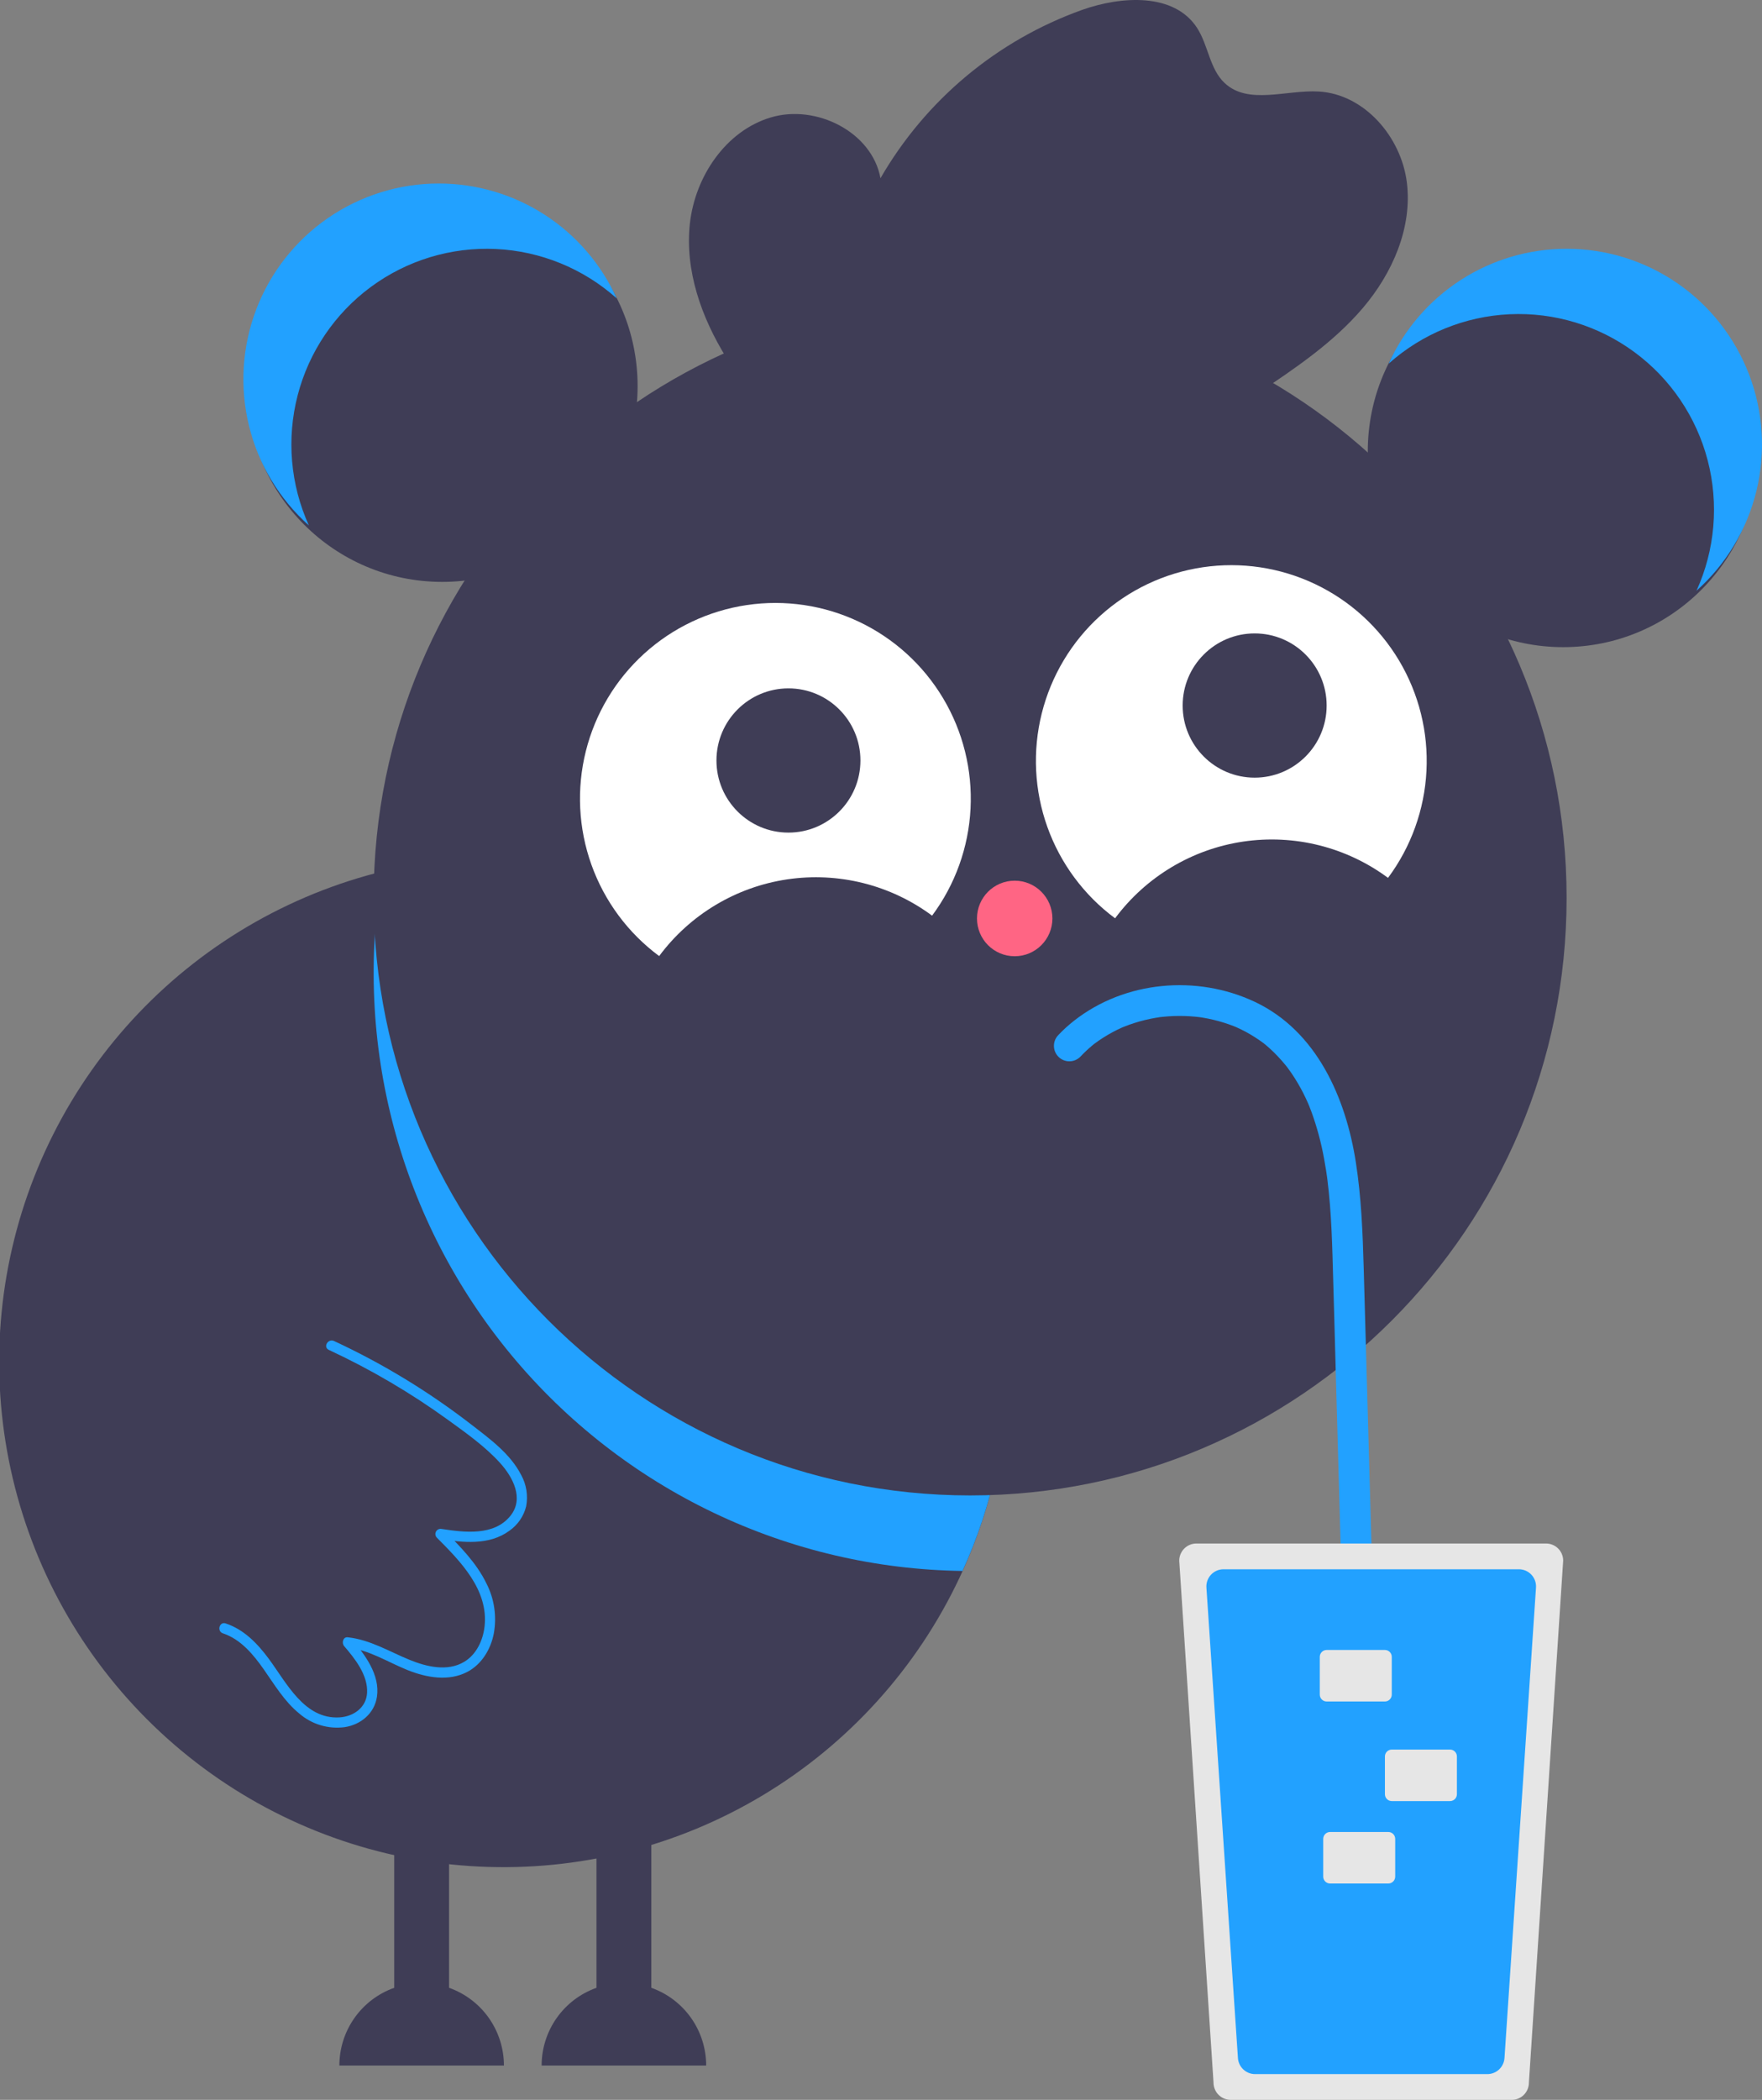 <svg width="293" height="349" viewBox="0 0 293 349" fill="none" xmlns="http://www.w3.org/2000/svg">
<rect x="0" y="0" width="293" height="349" fill="#808080" stroke="none"/>
<g clip-path="url(#clip0_1532_39)">
<path d="M73.535 96.712C91.48 96.712 106.027 82.146 106.027 64.177C106.027 46.209 91.48 31.643 73.535 31.643C55.59 31.643 41.043 46.209 41.043 64.177C41.043 82.146 55.59 96.712 73.535 96.712Z" fill="#3F3D56"/>
<path d="M259.938 107.557C277.883 107.557 292.43 92.991 292.43 75.022C292.43 57.054 277.883 42.487 259.938 42.487C241.993 42.487 227.446 57.054 227.446 75.022C227.446 92.991 241.993 107.557 259.938 107.557Z" fill="#3F3D56"/>
<path d="M260.508 41.346C254.267 41.346 248.158 43.146 242.911 46.531C237.665 49.915 233.503 54.742 230.923 60.432C236.486 55.471 243.582 52.575 251.022 52.228C258.463 51.881 265.797 54.106 271.795 58.528C277.794 62.951 282.092 69.303 283.97 76.521C285.848 83.739 285.192 91.383 282.112 98.174C287.032 93.79 290.505 88.011 292.07 81.605C293.635 75.198 293.218 68.467 290.875 62.303C288.531 56.139 284.372 50.834 278.949 47.091C273.526 43.349 267.094 41.345 260.508 41.346Z" fill="#22A1FF"/>
<path d="M72.965 30.501C79.206 30.501 85.315 32.301 90.562 35.686C95.808 39.07 99.97 43.897 102.549 49.587C96.987 44.626 89.891 41.73 82.45 41.383C75.01 41.036 67.676 43.261 61.677 47.683C55.679 52.106 51.381 58.458 49.503 65.676C47.625 72.894 48.281 80.538 51.361 87.329C46.441 82.945 42.968 77.166 41.403 70.76C39.838 64.353 40.255 57.622 42.598 51.458C44.941 45.294 49.1 39.989 54.524 36.246C59.947 32.504 66.378 30.5 72.965 30.501Z" fill="#22A1FF"/>
<path d="M167.591 226.281C167.605 242.895 162.696 259.14 153.486 272.96C144.276 286.78 131.179 297.554 115.852 303.918C100.525 310.283 83.657 311.951 67.383 308.714C51.109 305.476 36.159 297.476 24.426 285.728C12.694 273.98 4.705 259.011 1.471 242.715C-1.763 226.419 -0.096 209.529 6.26 194.182C12.616 178.835 23.376 165.721 37.178 156.499C50.979 147.277 67.203 142.362 83.796 142.375C94.81 142.338 105.724 144.483 115.907 148.686C126.09 152.89 135.343 159.069 143.131 166.867C150.92 174.666 157.091 183.931 161.289 194.127C165.487 204.324 167.629 215.252 167.591 226.281Z" fill="#3F3D56"/>
<path d="M167.591 226.281C167.607 238.292 165.039 250.165 160.061 261.093C145.713 260.901 131.577 257.596 118.628 251.405C105.678 245.215 94.223 236.287 85.052 225.237C75.881 214.186 69.212 201.276 65.504 187.395C61.797 173.515 61.139 158.995 63.576 144.835C75.926 141.774 88.809 141.567 101.251 144.229C113.693 146.891 125.366 152.352 135.388 160.199C145.41 168.047 153.518 178.075 159.097 189.523C164.676 200.972 167.581 213.542 167.591 226.281Z" fill="#22A1FF"/>
<path d="M161.321 248.542C216.1 248.542 260.508 204.076 260.508 149.225C260.508 94.373 216.1 49.908 161.321 49.908C106.542 49.908 62.134 94.373 62.134 149.225C62.134 204.076 106.542 248.542 161.321 248.542Z" fill="#3F3D56"/>
<path d="M185.425 152.622C190.562 145.716 198.224 141.13 206.732 139.871C215.239 138.612 223.899 140.781 230.812 145.904C234.653 140.74 236.878 134.55 237.204 128.119C237.531 121.688 235.944 115.305 232.645 109.777C229.346 104.249 224.483 99.826 218.672 97.068C212.861 94.31 206.363 93.34 200.001 94.281C193.64 95.223 187.7 98.034 182.934 102.358C178.169 106.682 174.792 112.324 173.231 118.571C171.67 124.818 171.996 131.388 174.166 137.45C176.337 143.511 180.255 148.791 185.425 152.622Z" fill="white"/>
<path d="M109.61 158.9C114.747 151.994 122.409 147.409 130.916 146.15C139.424 144.89 148.083 147.06 154.996 152.183C158.838 147.018 161.063 140.829 161.389 134.398C161.716 127.967 160.129 121.583 156.83 116.056C153.531 110.528 148.668 106.105 142.857 103.347C137.046 100.588 130.548 99.618 124.186 100.56C117.824 101.502 111.885 104.312 107.119 108.636C102.354 112.96 98.977 118.603 97.416 124.85C95.855 131.097 96.181 137.667 98.351 143.728C100.522 149.79 104.44 155.07 109.61 158.9Z" fill="white"/>
<path d="M131.109 138.38C137.72 138.38 143.08 133.013 143.08 126.393C143.08 119.773 137.72 114.407 131.109 114.407C124.498 114.407 119.138 119.773 119.138 126.393C119.138 133.013 124.498 138.38 131.109 138.38Z" fill="#3F3D56"/>
<path d="M208.634 129.247C215.246 129.247 220.605 123.881 220.605 117.261C220.605 110.641 215.246 105.274 208.634 105.274C202.023 105.274 196.663 110.641 196.663 117.261C196.663 123.881 202.023 129.247 208.634 129.247Z" fill="#3F3D56"/>
<path d="M168.731 158.928C172.195 158.928 175.002 156.117 175.002 152.649C175.002 149.182 172.195 146.371 168.731 146.371C165.268 146.371 162.461 149.182 162.461 152.649C162.461 156.117 165.268 158.928 168.731 158.928Z" fill="#FF6584"/>
<path d="M74.675 330.376V302.766H65.555V330.376C62.887 331.321 60.578 333.07 58.945 335.383C57.311 337.696 56.434 340.459 56.434 343.292L83.796 343.292C83.795 340.459 82.918 337.696 81.285 335.383C79.651 333.07 77.342 331.321 74.675 330.376Z" fill="#3F3D56"/>
<path d="M108.307 330.376V302.766H99.187V330.376C96.52 331.321 94.21 333.07 92.577 335.383C90.944 337.696 90.067 340.459 90.066 343.292L117.428 343.292C117.428 340.459 116.551 337.696 114.917 335.383C113.284 333.07 110.975 331.321 108.307 330.376Z" fill="#3F3D56"/>
<path d="M120.77 59.432C116.637 52.77 113.861 44.944 114.721 37.148C115.581 29.353 120.681 21.746 128.189 19.512C135.697 17.278 144.998 21.907 146.413 29.62C153.933 16.601 165.828 6.682 179.976 1.631C186.538 -0.684 195.259 -1.209 199.053 4.63C200.931 7.52 201.132 11.45 203.647 13.804C207.591 17.495 213.914 14.895 219.303 15.211C226.881 15.654 232.982 22.736 233.937 30.277C234.891 37.818 231.556 45.396 226.632 51.181C221.709 56.967 215.305 61.259 208.988 65.475" fill="#3F3D56"/>
<path d="M179.635 175.638C180.043 175.206 180.465 174.788 180.905 174.389C181.1 174.212 181.298 174.039 181.499 173.869C181.624 173.764 181.751 173.659 181.878 173.556C182.099 173.378 182.169 173.335 181.901 173.534C182.87 172.807 183.891 172.153 184.956 171.576C185.446 171.312 185.944 171.066 186.451 170.836C186.571 170.782 186.691 170.73 186.811 170.677C186.273 170.917 186.695 170.726 186.833 170.671C187.137 170.548 187.443 170.432 187.752 170.322C188.898 169.912 190.071 169.582 191.262 169.335C191.811 169.22 192.363 169.132 192.916 169.043C193.289 168.984 192.447 169.095 192.822 169.056C192.986 169.039 193.15 169.018 193.314 169C193.642 168.966 193.971 168.938 194.3 168.915C195.485 168.834 196.675 168.83 197.861 168.903C198.453 168.939 199.043 168.999 199.632 169.069C199.038 168.999 199.719 169.085 199.928 169.12C200.253 169.173 200.576 169.232 200.899 169.298C202.057 169.531 203.199 169.844 204.315 170.234C204.593 170.331 204.869 170.434 205.144 170.541C205.296 170.6 205.448 170.662 205.6 170.724C205.523 170.693 205.1 170.501 205.528 170.696C206.065 170.94 206.596 171.191 207.117 171.468C208.183 172.044 209.205 172.697 210.177 173.421C210.473 173.639 209.845 173.146 210.125 173.383C210.25 173.49 210.381 173.59 210.507 173.696C210.709 173.865 210.908 174.038 211.105 174.215C211.606 174.668 212.087 175.143 212.55 175.635C212.972 176.084 213.379 176.548 213.769 177.026C213.764 177.02 214.209 177.572 213.973 177.274C213.774 177.024 214.055 177.383 214.099 177.443C214.335 177.76 214.564 178.081 214.787 178.407C215.511 179.474 216.166 180.586 216.747 181.738C217.022 182.283 217.283 182.835 217.528 183.395C217.582 183.517 217.769 183.971 217.566 183.477C217.621 183.611 217.676 183.745 217.73 183.879C217.864 184.215 217.994 184.553 218.118 184.893C219.016 187.389 219.705 189.956 220.177 192.567C220.301 193.23 220.415 193.895 220.518 194.562C220.564 194.86 220.609 195.157 220.651 195.456C220.65 195.448 220.749 196.182 220.697 195.786C220.652 195.434 220.73 196.053 220.738 196.119C220.911 197.509 221.048 198.903 221.159 200.3C221.376 203.039 221.492 205.785 221.575 208.531C221.786 215.498 221.966 222.465 222.161 229.432L223.357 272.107L224.552 314.781L224.701 320.078C224.701 320.76 224.971 321.413 225.452 321.895C225.933 322.376 226.585 322.647 227.266 322.647C227.946 322.647 228.598 322.376 229.08 321.895C229.561 321.413 229.831 320.76 229.831 320.078L228.603 276.227L227.382 232.67L226.768 210.744C226.604 204.873 226.368 199.009 225.465 193.197C223.803 182.493 218.975 171.365 208.654 166.505C199.013 161.965 187.083 163.018 178.637 169.619C177.702 170.347 176.823 171.145 176.007 172.006C175.526 172.488 175.256 173.141 175.256 173.822C175.256 174.503 175.526 175.157 176.007 175.638C176.488 176.12 177.141 176.391 177.821 176.391C178.502 176.391 179.154 176.12 179.635 175.638Z" fill="#22A1FF"/>
<path d="M198.944 256.533C198.188 256.533 197.463 256.834 196.929 257.369C196.395 257.904 196.094 258.63 196.093 259.387L201.793 346.109C201.789 346.486 201.861 346.861 202.003 347.211C202.144 347.56 202.354 347.879 202.618 348.147C202.883 348.416 203.199 348.63 203.546 348.776C203.894 348.922 204.267 348.998 204.644 349H251.387C252.143 348.999 252.867 348.698 253.402 348.163C253.936 347.628 254.236 346.903 254.237 346.146L259.939 259.349C259.93 258.598 259.625 257.881 259.091 257.354C258.557 256.827 257.837 256.532 257.088 256.533H198.944Z" fill="#E6E6E6"/>
<path d="M203.456 260.813C203.066 260.814 202.68 260.894 202.322 261.049C201.964 261.205 201.641 261.433 201.375 261.718C201.108 262.004 200.903 262.341 200.772 262.709C200.641 263.077 200.587 263.468 200.613 263.858L205.854 342.056C205.904 342.777 206.225 343.453 206.753 343.947C207.28 344.441 207.975 344.717 208.697 344.719H247.334C248.056 344.717 248.751 344.441 249.279 343.947C249.806 343.453 250.127 342.777 250.178 342.056L255.419 263.858C255.445 263.468 255.391 263.077 255.259 262.709C255.128 262.341 254.923 262.004 254.657 261.718C254.39 261.433 254.068 261.205 253.71 261.049C253.352 260.894 252.965 260.814 252.575 260.813H203.456Z" fill="#22A1FF"/>
<path d="M220.605 274.227C220.303 274.227 220.013 274.348 219.799 274.562C219.586 274.776 219.465 275.066 219.465 275.369V281.647C219.465 281.95 219.586 282.24 219.799 282.454C220.013 282.668 220.303 282.788 220.605 282.789H230.296C230.598 282.788 230.888 282.668 231.101 282.454C231.315 282.24 231.435 281.95 231.436 281.647V275.369C231.435 275.066 231.315 274.776 231.101 274.562C230.888 274.348 230.598 274.227 230.296 274.227H220.605Z" fill="#E6E6E6"/>
<path d="M231.436 290.78C231.133 290.78 230.844 290.901 230.63 291.115C230.416 291.329 230.296 291.619 230.296 291.921V298.2C230.296 298.503 230.416 298.793 230.63 299.007C230.844 299.221 231.133 299.341 231.436 299.342H241.126C241.429 299.341 241.718 299.221 241.932 299.007C242.146 298.793 242.266 298.503 242.266 298.2V291.921C242.266 291.619 242.146 291.329 241.932 291.115C241.718 290.901 241.429 290.78 241.126 290.78H231.436Z" fill="#E6E6E6"/>
<path d="M221.175 304.479C220.873 304.479 220.583 304.599 220.369 304.813C220.156 305.027 220.035 305.318 220.035 305.62V311.899C220.035 312.202 220.156 312.492 220.369 312.706C220.583 312.92 220.873 313.04 221.175 313.04H230.866C231.168 313.04 231.458 312.92 231.671 312.706C231.885 312.492 232.005 312.202 232.006 311.899V305.62C232.005 305.318 231.885 305.027 231.671 304.813C231.458 304.599 231.168 304.479 230.866 304.479H221.175Z" fill="#E6E6E6"/>
<path d="M37.069 271.464C40.035 272.449 42.124 274.976 43.862 277.453C45.654 280.006 47.296 282.779 49.745 284.773C50.773 285.668 51.98 286.335 53.285 286.727C54.59 287.12 55.963 287.231 57.314 287.052C59.999 286.646 62.275 284.767 62.683 281.995C63.221 278.345 60.669 274.966 58.431 272.37L57.827 273.831C61.393 274.216 64.493 276.252 67.758 277.562C70.887 278.818 74.588 279.503 77.714 277.866C80.112 276.61 81.607 274.098 82.114 271.494C82.632 268.652 82.199 265.719 80.88 263.15C79.217 259.743 76.488 256.99 73.842 254.339L73.01 255.77C76.945 256.362 81.332 256.913 84.746 254.382C86.111 253.418 87.085 251.995 87.489 250.372C87.837 248.578 87.541 246.719 86.653 245.123C84.858 241.622 81.469 239.154 78.431 236.806C71.345 231.32 63.666 226.647 55.54 222.873C54.548 222.412 53.679 223.887 54.677 224.352C61.639 227.589 68.275 231.484 74.497 235.985C77.491 238.153 80.654 240.387 83.148 243.136C85.266 245.47 87.195 249.04 84.882 251.925C82.162 255.319 77.239 254.687 73.465 254.119C73.284 254.075 73.094 254.091 72.923 254.164C72.752 254.237 72.609 254.363 72.516 254.524C72.422 254.685 72.383 254.872 72.404 255.057C72.425 255.241 72.505 255.415 72.633 255.55C76.577 259.502 81.262 264.246 80.576 270.327C80.316 272.633 79.223 274.987 77.174 276.207C74.389 277.864 70.905 277.011 68.1 275.865C64.694 274.474 61.556 272.522 57.827 272.119C57.023 272.032 56.79 273.079 57.222 273.58C59.032 275.68 61.202 278.412 61.041 281.356C60.907 283.819 58.762 285.293 56.462 285.432C50.611 285.787 47.656 279.687 44.69 275.686C42.812 273.155 40.584 270.829 37.524 269.813C36.477 269.465 36.028 271.118 37.069 271.464Z" fill="#22A1FF"/>
</g>
<defs>
<clipPath id="clip0_1532_39">
<rect width="293" height="349" fill="white"/>
</clipPath>
</defs>
</svg>

